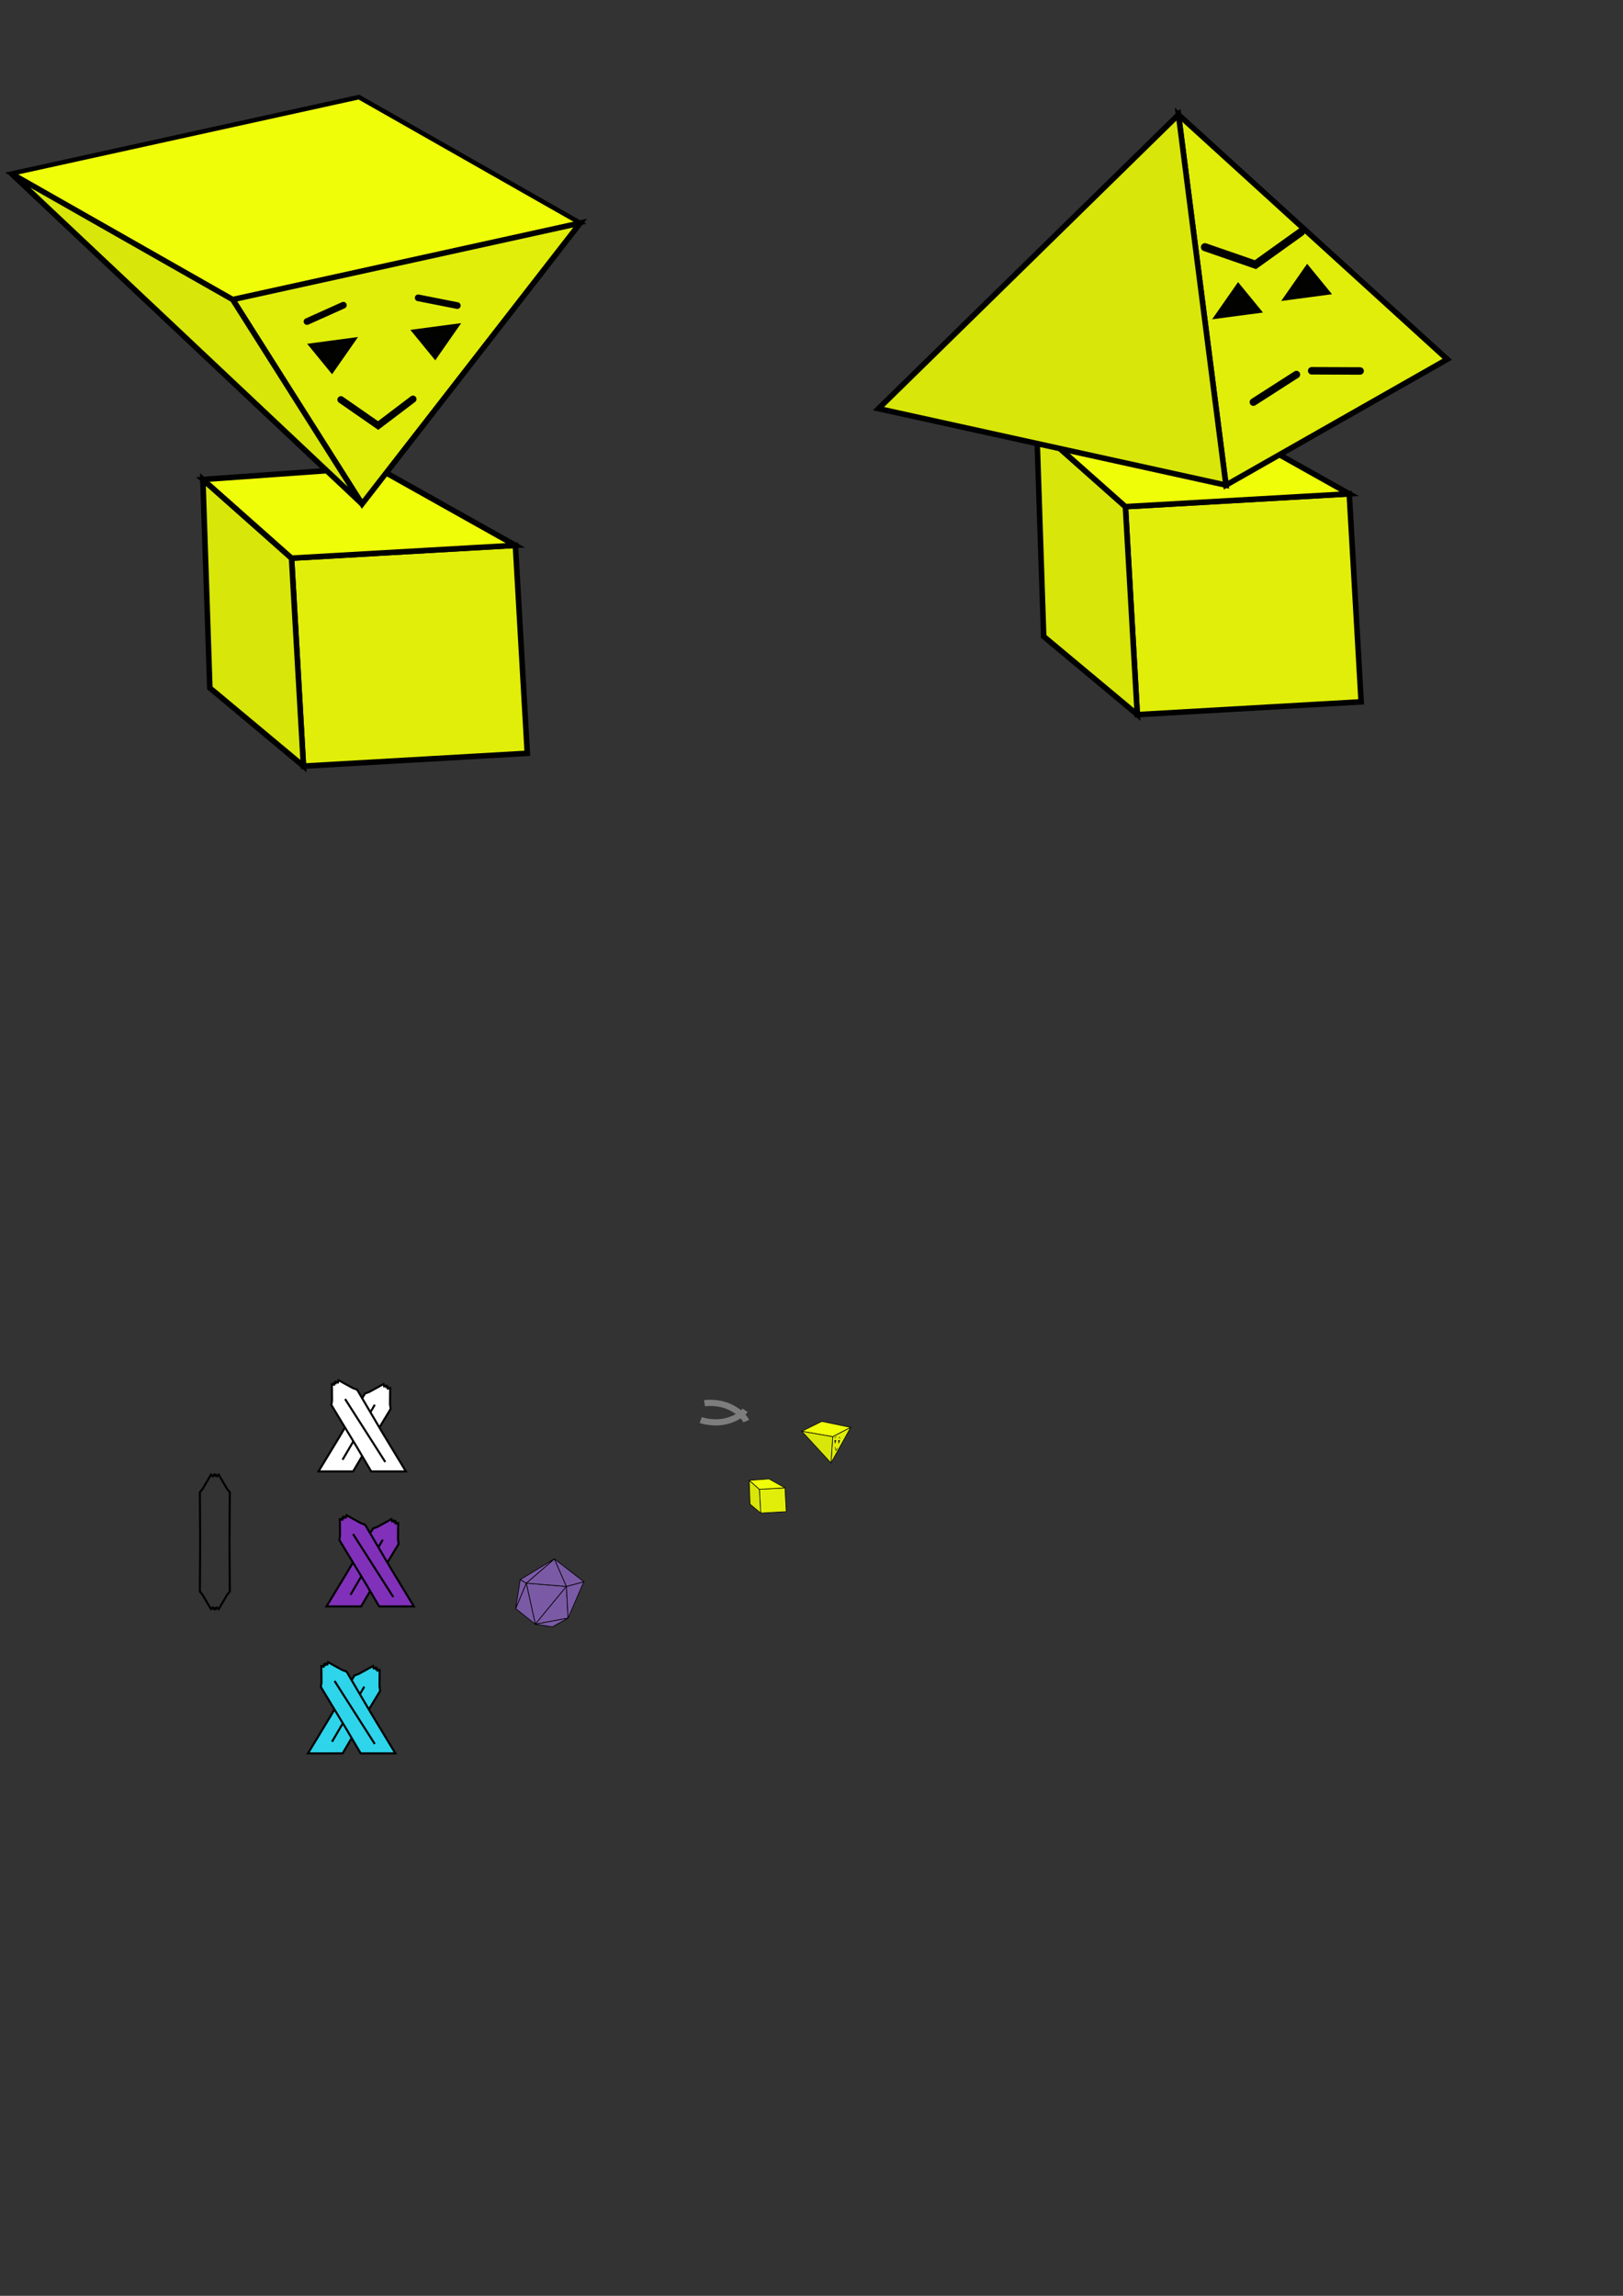 <?xml version="1.0" encoding="UTF-8" standalone="no"?>
<!-- Created with Inkscape (http://www.inkscape.org/) -->

<svg
   width="210mm"
   height="297mm"
   viewBox="0 0 210 297"
   version="1.1"
   id="svg5"
   sodipodi:docname="Character.svg"
   inkscape:version="1.2.2 (b0a8486541, 2022-12-01)"
   xmlns:inkscape="http://www.inkscape.org/namespaces/inkscape"
   xmlns:sodipodi="http://sodipodi.sourceforge.net/DTD/sodipodi-0.dtd"
   xmlns="http://www.w3.org/2000/svg"
   xmlns:svg="http://www.w3.org/2000/svg">
  <rect x="0" y="0" width="210" height="297" fill="#333333" stroke="none"/>
  <sodipodi:namedview
     id="namedview7"
     pagecolor="#ffffff"
     bordercolor="#666666"
     borderopacity="1.0"
     inkscape:showpageshadow="2"
     inkscape:pageopacity="0.0"
     inkscape:pagecheckerboard="0"
     inkscape:deskcolor="#d1d1d1"
     inkscape:document-units="mm"
     showgrid="false"
     inkscape:zoom="3.3688897"
     inkscape:cx="99.587708"
     inkscape:cy="736.74125"
     inkscape:window-width="1920"
     inkscape:window-height="1043"
     inkscape:window-x="0"
     inkscape:window-y="0"
     inkscape:window-maximized="1"
     inkscape:current-layer="layer1" />
  <defs
     id="defs2" />
  <g
     inkscape:label="Layer 1"
     inkscape:groupmode="layer"
     id="layer1">
    <rect
       style="font-variation-settings:normal;opacity:1;vector-effect:none;fill:#e1ee09;fill-opacity:1;stroke:#000000;stroke-width:0.718;stroke-linecap:butt;stroke-linejoin:miter;stroke-miterlimit:4;stroke-dasharray:none;stroke-dashoffset:0;stroke-opacity:1;-inkscape-stroke:none;stop-color:#000000;stop-opacity:1"
       id="rect3715"
       width="29.01"
       height="26.948"
       x="33.537"
       y="74.245"
       transform="rotate(-3.276)" />
    <path
       style="font-variation-settings:normal;opacity:1;vector-effect:none;fill:#d8e609;fill-opacity:1;stroke:#000000;stroke-width:0.718;stroke-linecap:butt;stroke-linejoin:miter;stroke-miterlimit:4;stroke-dasharray:none;stroke-dashoffset:0;stroke-opacity:1;-inkscape-stroke:none;stop-color:#000000;stop-opacity:1"
       d="M 39.265,99.111 27.151,88.997 26.249,62.028 37.725,72.207 Z"
       id="path4467" />
    <path
       style="font-variation-settings:normal;opacity:1;vector-effect:none;fill:#effd09;fill-opacity:1;stroke:#000000;stroke-width:0.718;stroke-linecap:butt;stroke-linejoin:miter;stroke-miterlimit:4;stroke-dasharray:none;stroke-dashoffset:0;stroke-opacity:1;-inkscape-stroke:none;stop-color:#000000;stop-opacity:1"
       d="M 26.249,62.028 48.649,60.434 66.688,70.549 37.725,72.207 Z"
       id="path4469" />
    <rect
       style="font-variation-settings:normal;vector-effect:none;fill:#e1ee09;fill-opacity:1;stroke:#000000;stroke-width:0.718;stroke-linecap:butt;stroke-linejoin:miter;stroke-miterlimit:4;stroke-dasharray:none;stroke-dashoffset:0;stroke-opacity:1;-inkscape-stroke:none;stop-color:#000000"
       id="rect3715-6"
       width="29.01"
       height="26.948"
       x="141.633"
       y="73.761"
       transform="rotate(-3.276)" />
    <path
       style="font-variation-settings:normal;vector-effect:none;fill:#d8e609;fill-opacity:1;stroke:#000000;stroke-width:0.718;stroke-linecap:butt;stroke-linejoin:miter;stroke-miterlimit:4;stroke-dasharray:none;stroke-dashoffset:0;stroke-opacity:1;-inkscape-stroke:none;stop-color:#000000"
       d="m 147.157,92.449 -12.115,-10.113 -0.901,-26.97 11.476,10.18 z"
       id="path4467-2" />
    <path
       style="font-variation-settings:normal;vector-effect:none;fill:#effd09;fill-opacity:1;stroke:#000000;stroke-width:0.718;stroke-linecap:butt;stroke-linejoin:miter;stroke-miterlimit:4;stroke-dasharray:none;stroke-dashoffset:0;stroke-opacity:1;-inkscape-stroke:none;stop-color:#000000"
       d="m 134.141,55.366 22.4,-1.594 18.039,10.115 -28.962,1.658 z"
       id="path4469-6" />
    <rect
       style="fill:#effd09;fill-opacity:1;stroke:#000000;stroke-width:0.878;stroke-dasharray:none;stop-color:#000000"
       id="rect441"
       width="46.039"
       height="32.933"
       x="-28.076"
       y="33.249"
       transform="matrix(0.977,-0.215,0.869,0.494,0,0)" />
    <path
       style="font-variation-settings:normal;opacity:1;vector-effect:none;fill:#e1ee09;fill-opacity:1;stroke:#000000;stroke-width:0.718;stroke-linecap:butt;stroke-linejoin:miter;stroke-miterlimit:4;stroke-dasharray:none;stroke-dashoffset:0;stroke-opacity:1;-inkscape-stroke:none;stop-color:#000000;stop-opacity:1"
       d="m 30.109,38.753 16.737,26.446 28.227,-36.341 z"
       id="path2504"
       sodipodi:nodetypes="cccc" />
    <path
       style="font-variation-settings:normal;opacity:1;vector-effect:none;fill:#d8e609;fill-opacity:1;stroke:#000000;stroke-width:0.718;stroke-linecap:butt;stroke-linejoin:miter;stroke-miterlimit:4;stroke-dasharray:none;stroke-dashoffset:0;stroke-opacity:1;-inkscape-stroke:none;stop-color:#000000;stop-opacity:1"
       d="M 46.846,65.198 1.482,22.472 30.109,38.753 Z"
       id="path2506"
       sodipodi:nodetypes="cccc" />
    <path
       sodipodi:type="star"
       style="font-variation-settings:normal;opacity:1;vector-effect:none;fill:#020200;fill-opacity:1;stroke:#000000;stroke-width:0.718;stroke-linecap:butt;stroke-linejoin:miter;stroke-miterlimit:4;stroke-dasharray:none;stroke-dashoffset:0;stroke-opacity:1;-inkscape-stroke:none;stop-color:#000000;stop-opacity:1"
       id="path2601"
       inkscape:flatsided="true"
       sodipodi:sides="3"
       sodipodi:cx="28.819199"
       sodipodi:cy="81.161232"
       sodipodi:r1="4.3094869"
       sodipodi:r2="2.1547432"
       sodipodi:arg1="1.531024"
       sodipodi:arg2="2.5782216"
       inkscape:rounded="2.4286129e-17"
       inkscape:randomized="0.001"
       d="m 28.992,85.467 -3.99,-6.309 7.464,-0.298 z"
       inkscape:transform-center-x="-0.036566719"
       inkscape:transform-center-y="0.28031935"
       transform="matrix(0.754,-0.077,-0.039,0.584,24.447,0.318)" />
    <path
       sodipodi:type="star"
       style="font-variation-settings:normal;opacity:1;vector-effect:none;fill:#020200;fill-opacity:1;stroke:#000000;stroke-width:0.718;stroke-linecap:butt;stroke-linejoin:miter;stroke-miterlimit:4;stroke-dasharray:none;stroke-dashoffset:0;stroke-opacity:1;-inkscape-stroke:none;stop-color:#000000;stop-opacity:1"
       id="path2759"
       inkscape:flatsided="true"
       sodipodi:sides="3"
       sodipodi:cx="28.819199"
       sodipodi:cy="81.161232"
       sodipodi:r1="4.3094869"
       sodipodi:r2="2.1547432"
       sodipodi:arg1="1.531024"
       sodipodi:arg2="2.5782216"
       inkscape:rounded="2.4286129e-17"
       inkscape:randomized="0.001"
       d="m 28.992,85.467 -3.99,-6.309 7.464,-0.298 z"
       inkscape:transform-center-x="-0.03656625"
       inkscape:transform-center-y="0.28031937"
       transform="matrix(0.754,-0.077,-0.039,0.584,37.797,-1.484)" />
    <path
       style="fill:none;stroke:#000000;stroke-width:0.865;stroke-linecap:round;stroke-linejoin:miter;stroke-dasharray:none;stroke-opacity:1"
       d="m 39.72,41.598 4.708,-2.114"
       id="path3517" />
    <path
       style="fill:none;stroke:#000000;stroke-width:0.865;stroke-linecap:round;stroke-linejoin:miter;stroke-dasharray:none;stroke-opacity:1"
       d="M 59.172,39.531 54.109,38.531"
       id="path3519" />
    <path
       id="path3523"
       style="opacity:1;fill:none;stroke:#000000;stroke-width:0.915;stroke-linecap:round;stroke-opacity:1;stop-color:#000000;stop-opacity:1"
       inkscape:transform-center-x="0.051667021"
       inkscape:transform-center-y="0.54492386"
       d="m 44.11,51.706 4.817,3.343 4.509,-3.417"
       sodipodi:nodetypes="ccc" />
    <rect
       style="font-variation-settings:normal;vector-effect:none;fill:#e1ee09;fill-opacity:1;stroke:#000000;stroke-width:0.082;stroke-linecap:butt;stroke-linejoin:miter;stroke-miterlimit:4;stroke-dasharray:none;stroke-dashoffset:0;stroke-opacity:1;-inkscape-stroke:none;stop-color:#000000"
       id="rect3715-1"
       width="3.313"
       height="3.078"
       x="87.083"
       y="197.968"
       transform="rotate(-3.276)"
       inkscape:export-filename="PrismanTorso.png"
       inkscape:export-xdpi="96.2"
       inkscape:export-ydpi="96.2" />
    <path
       style="font-variation-settings:normal;vector-effect:none;fill:#d8e609;fill-opacity:1;stroke:#000000;stroke-width:0.082;stroke-linecap:butt;stroke-linejoin:miter;stroke-miterlimit:4;stroke-dasharray:none;stroke-dashoffset:0;stroke-opacity:1;-inkscape-stroke:none;stop-color:#000000"
       d="m 98.431,195.741 -1.384,-1.155 -0.103,-3.08 1.311,1.163 z"
       id="path4467-8" />
    <path
       style="font-variation-settings:normal;vector-effect:none;fill:#effd09;fill-opacity:1;stroke:#000000;stroke-width:0.082;stroke-linecap:butt;stroke-linejoin:miter;stroke-miterlimit:4;stroke-dasharray:none;stroke-dashoffset:0;stroke-opacity:1;-inkscape-stroke:none;stop-color:#000000"
       d="m 96.945,191.505 2.558,-0.182 2.06,1.155 -3.308,0.189 z"
       id="path4469-7" />
    <path
       id="rect441-9"
       style="fill:#effd09;stroke:#000000;stroke-width:0.082;stop-color:#000000"
       d="m 110.067,184.658 -3.735,-0.775 -2.583,1.274 3.999,0.706 z"
       sodipodi:nodetypes="ccccc"
       inkscape:export-filename="PrismanHead.png"
       inkscape:export-xdpi="96.2"
       inkscape:export-ydpi="96.2" />
    <path
       style="font-variation-settings:normal;vector-effect:none;fill:#e1ee09;fill-opacity:1;stroke:#000000;stroke-width:0.082;stroke-linecap:butt;stroke-linejoin:miter;stroke-miterlimit:4;stroke-dasharray:none;stroke-dashoffset:0;stroke-opacity:1;-inkscape-stroke:none;stop-color:#000000"
       d="m 107.749,185.863 -0.227,3.394 2.545,-4.598 z"
       id="path2504-2"
       sodipodi:nodetypes="cccc" />
    <path
       style="font-variation-settings:normal;vector-effect:none;fill:#d8e609;fill-opacity:1;stroke:#000000;stroke-width:0.082;stroke-linecap:butt;stroke-linejoin:miter;stroke-miterlimit:4;stroke-dasharray:none;stroke-dashoffset:0;stroke-opacity:1;-inkscape-stroke:none;stop-color:#000000"
       d="m 107.522,189.257 -3.772,-4.1 3.999,0.706 z"
       id="path2506-0"
       sodipodi:nodetypes="cccc" />
    <path
       sodipodi:type="star"
       style="font-variation-settings:normal;vector-effect:none;fill:#020200;fill-opacity:1;stroke:#000000;stroke-width:0.718;stroke-linecap:butt;stroke-linejoin:miter;stroke-miterlimit:4;stroke-dasharray:none;stroke-dashoffset:0;stroke-opacity:1;-inkscape-stroke:none;stop-color:#000000"
       id="path2601-2"
       inkscape:flatsided="true"
       sodipodi:sides="3"
       sodipodi:cx="28.819199"
       sodipodi:cy="81.161232"
       sodipodi:r1="4.3094869"
       sodipodi:r2="2.1547432"
       sodipodi:arg1="1.531024"
       sodipodi:arg2="2.5782216"
       inkscape:rounded="2.4286129e-17"
       inkscape:randomized="0.001"
       d="m 28.992,85.467 -3.99,-6.309 7.464,-0.298 z"
       inkscape:transform-center-x="-0.019608789"
       inkscape:transform-center-y="0.050675215"
       transform="matrix(0.027,0.003,-0.009,0.064,108.021,181.185)" />
    <path
       sodipodi:type="star"
       style="font-variation-settings:normal;vector-effect:none;fill:#020200;fill-opacity:1;stroke:#000000;stroke-width:0.718;stroke-linecap:butt;stroke-linejoin:miter;stroke-miterlimit:4;stroke-dasharray:none;stroke-dashoffset:0;stroke-opacity:1;-inkscape-stroke:none;stop-color:#000000"
       id="path2759-3"
       inkscape:flatsided="true"
       sodipodi:sides="3"
       sodipodi:cx="28.819199"
       sodipodi:cy="81.161232"
       sodipodi:r1="4.3094869"
       sodipodi:r2="2.1547432"
       sodipodi:arg1="1.531024"
       sodipodi:arg2="2.5782216"
       inkscape:rounded="2.4286129e-17"
       inkscape:randomized="0.001"
       d="m 28.992,85.467 -3.99,-6.309 7.464,-0.298 z"
       inkscape:transform-center-x="-0.019586345"
       inkscape:transform-center-y="0.050687422"
       transform="matrix(0.027,0.003,-0.009,0.064,108.507,181.194)" />
    <path
       style="fill:none;stroke:#000000;stroke-width:0.055;stroke-linecap:round;stroke-linejoin:miter;stroke-dasharray:none;stroke-opacity:1"
       d="m 108.014,186.022 0.191,-0.161"
       id="path3517-7" />
    <path
       style="fill:none;stroke:#000000;stroke-width:0.055;stroke-linecap:round;stroke-linejoin:miter;stroke-dasharray:none;stroke-opacity:1"
       d="m 108.715,186.097 -0.162,-0.191"
       id="path3519-5" />
    <path
       id="path3523-9"
       style="fill:none;stroke:#000000;stroke-width:0.058;stroke-linecap:round;stroke-opacity:1;stop-color:#000000"
       inkscape:transform-center-x="-0.012832527"
       inkscape:transform-center-y="0.02859445"
       d="m 108.034,187.216 0.123,0.448 0.201,-0.31"
       sodipodi:nodetypes="ccc" />
    <path
       style="font-variation-settings:normal;vector-effect:none;fill:#e1ee09;fill-opacity:1;stroke:#000000;stroke-width:0.718;stroke-linecap:butt;stroke-linejoin:miter;stroke-miterlimit:4;stroke-dasharray:none;stroke-dashoffset:0;stroke-opacity:1;-inkscape-stroke:none;stop-color:#000000"
       d="m 158.63,62.76 -6.147,-47.923 34.774,31.642 z"
       id="path2504-3"
       sodipodi:nodetypes="cccc" />
    <path
       style="font-variation-settings:normal;vector-effect:none;fill:#d8e609;fill-opacity:1;stroke:#000000;stroke-width:0.718;stroke-linecap:butt;stroke-linejoin:miter;stroke-miterlimit:4;stroke-dasharray:none;stroke-dashoffset:0;stroke-opacity:1;-inkscape-stroke:none;stop-color:#000000"
       d="m 152.483,14.836 -38.817,38.028 44.963,9.896 z"
       id="path2506-5"
       sodipodi:nodetypes="cccc" />
    <path
       sodipodi:type="star"
       style="font-variation-settings:normal;vector-effect:none;fill:#020200;fill-opacity:1;stroke:#000000;stroke-width:0.718;stroke-linecap:butt;stroke-linejoin:miter;stroke-miterlimit:4;stroke-dasharray:none;stroke-dashoffset:0;stroke-opacity:1;-inkscape-stroke:none;stop-color:#000000"
       id="path2601-6"
       inkscape:flatsided="true"
       sodipodi:sides="3"
       sodipodi:cx="28.819199"
       sodipodi:cy="81.161232"
       sodipodi:r1="4.3094869"
       sodipodi:r2="2.1547432"
       sodipodi:arg1="1.531024"
       sodipodi:arg2="2.5782216"
       inkscape:rounded="2.4286129e-17"
       inkscape:randomized="0.001"
       d="m 28.992,85.467 -3.99,-6.309 7.464,-0.298 z"
       inkscape:transform-center-x="0.036570761"
       inkscape:transform-center-y="-0.28032014"
       transform="matrix(-0.754,0.077,0.039,-0.584,187.649,82.222)" />
    <path
       sodipodi:type="star"
       style="font-variation-settings:normal;vector-effect:none;fill:#020200;fill-opacity:1;stroke:#000000;stroke-width:0.718;stroke-linecap:butt;stroke-linejoin:miter;stroke-miterlimit:4;stroke-dasharray:none;stroke-dashoffset:0;stroke-opacity:1;-inkscape-stroke:none;stop-color:#000000"
       id="path2759-2"
       inkscape:flatsided="true"
       sodipodi:sides="3"
       sodipodi:cx="28.819199"
       sodipodi:cy="81.161232"
       sodipodi:r1="4.3094869"
       sodipodi:r2="2.1547432"
       sodipodi:arg1="1.531024"
       sodipodi:arg2="2.5782216"
       inkscape:rounded="2.4286129e-17"
       inkscape:randomized="0.001"
       d="m 28.992,85.467 -3.99,-6.309 7.464,-0.298 z"
       inkscape:transform-center-x="0.036570292"
       inkscape:transform-center-y="-0.28031981"
       transform="matrix(-0.754,0.077,0.039,-0.584,178.714,84.591)" />
    <path
       style="fill:none;stroke:#000000;stroke-width:0.968;stroke-linecap:round;stroke-linejoin:miter;stroke-dasharray:none;stroke-opacity:1"
       d="m 175.983,47.992 -6.265,-0.026"
       id="path3517-9" />
    <path
       style="fill:none;stroke:#000000;stroke-width:0.968;stroke-linecap:round;stroke-linejoin:miter;stroke-dasharray:none;stroke-opacity:1"
       d="m 162.173,52.023 5.57,-3.571"
       id="path3519-1" />
    <path
       id="path3523-2"
       style="fill:none;stroke:#000000;stroke-width:1.042;stroke-linecap:round;stroke-opacity:1;stop-color:#000000"
       inkscape:transform-center-x="0.10576802"
       inkscape:transform-center-y="0.05085621"
       d="m 168.332,30.019 -5.893,4.218 -6.53,-2.261"
       sodipodi:nodetypes="ccc" />
    <path
       style="fill:none;stroke:#7d7d7d;stroke-width:0.802;stroke-linecap:butt;stroke-linejoin:miter;stroke-dasharray:none;stroke-opacity:1"
       d="m 90.667,183.705 c 0,0 1.619,0.585 3.364,0.128 1.744,-0.457 2.377,-1.386 2.377,-1.386"
       id="path594"
       inkscape:export-filename="MeleeStrike.png"
       inkscape:export-xdpi="96.2"
       inkscape:export-ydpi="96.2" />
    <path
       style="fill:none;stroke:#7d7d7d;stroke-width:0.802;stroke-linecap:butt;stroke-linejoin:miter;stroke-dasharray:none;stroke-opacity:1"
       d="m 91.159,181.528 c 0,0 1.701,-0.269 3.327,0.51 1.626,0.778 2.073,1.81 2.073,1.81"
       id="path1150"
       inkscape:export-filename="MeleeStrike.png"
       inkscape:export-xdpi="96.2"
       inkscape:export-ydpi="96.2" />
    <g
       transform="matrix(0.339,0,0,0.339,8.679,191.266)"
       style="fill:#7a5aa5;fill-opacity:1"
       id="g1245">
      <path
         style="fill:#7a5aa5;fill-opacity:1;stroke:#000000;stroke-width:0.265px;stroke-linecap:butt;stroke-linejoin:miter;stroke-opacity:1"
         d="M 175.27,39.944 178.712,55.607 190.587,41.198 Z"
         id="path1227" />
      <path
         style="fill:#7a5aa5;fill-opacity:1;stroke:#000000;stroke-width:0.265px;stroke-linecap:butt;stroke-linejoin:miter;stroke-opacity:1"
         d="m 178.712,55.607 -7.504,-5.962 4.063,-9.701 z"
         id="path1229" />
      <path
         style="fill:#7a5aa5;fill-opacity:1;stroke:#000000;stroke-width:0.265px;stroke-linecap:butt;stroke-linejoin:miter;stroke-opacity:1"
         d="M 178.712,55.607 191.205,53.296 190.587,41.198 Z"
         id="path1231" />
      <path
         style="fill:#7a5aa5;fill-opacity:1;stroke:#000000;stroke-width:0.265px;stroke-linecap:butt;stroke-linejoin:miter;stroke-opacity:1"
         d="m 178.712,55.607 6.497,1.013 5.997,-3.324 z"
         id="path1233" />
      <path
         style="fill:#7a5aa5;fill-opacity:1;stroke:#000000;stroke-width:0.265px;stroke-linecap:butt;stroke-linejoin:miter;stroke-opacity:1"
         d="M 191.205,53.296 197.23,39.394 190.587,41.198 Z"
         id="path1235" />
      <path
         style="fill:#7a5aa5;fill-opacity:1;stroke:#000000;stroke-width:0.265px;stroke-linecap:butt;stroke-linejoin:miter;stroke-opacity:1"
         d="M 175.27,39.944 186.002,30.692 190.587,41.198 Z"
         id="path1237" />
      <path
         style="fill:#7a5aa5;fill-opacity:1;stroke:#000000;stroke-width:0.265px;stroke-linecap:butt;stroke-linejoin:miter;stroke-opacity:1"
         d="m 186.002,30.692 11.228,8.702 -6.643,1.804 z"
         id="path1239" />
      <path
         style="fill:#7a5aa5;fill-opacity:1;stroke:#000000;stroke-width:0.265px;stroke-linecap:butt;stroke-linejoin:miter;stroke-opacity:1"
         d="m 171.208,49.645 1.754,-11.05 2.308,1.349 z"
         id="path1241" />
      <path
         style="fill:#7a5aa5;fill-opacity:1;stroke:#000000;stroke-width:0.265px;stroke-linecap:butt;stroke-linejoin:miter;stroke-opacity:1"
         d="m 172.962,38.595 13.04,-7.903 -10.732,9.253 z"
         id="path1243" />
    </g>
    <path
       id="path3825"
       style="fill:none;stroke:#000000;stroke-width:0.265px;stroke-linecap:butt;stroke-linejoin:miter;stroke-opacity:1"
       d="m 27.301,190.768 -1.074,1.829 -0.364,0.454 0.004,0.161 -0.005,0.008 0.041,6.247 -0.041,6.251 0.005,0.008 -0.004,0.16 0.363,0.453 1.075,1.83 0.224,-0.212 0.169,0.211 0.105,-0.13 0.105,0.13 0.169,-0.211 0.224,0.212 1.073,-1.829 0.365,-0.454 -0.004,-0.161 0.004,-0.007 -0.041,-6.257 0.041,-6.241 -0.004,-0.007 0.004,-0.162 -0.366,-0.455 -1.072,-1.827 -0.224,0.212 -0.169,-0.211 -0.105,0.131 -0.105,-0.131 -0.169,0.211 z" />
    <path
       id="path3834"
       style="fill:#8130b9;stroke:#000000;stroke-width:0.265px;stroke-linecap:butt;stroke-linejoin:miter;stroke-opacity:1;fill-opacity:1"
       d="M 50.66 196.52 L 48.801 197.54 L 48.255 197.742 L 48.176 197.882 L 48.168 197.886 L 44.999 203.27 L 42.242 207.817 L 46.724 207.817 L 48.259 205.21 L 51.495 199.873 L 51.495 199.865 L 51.581 199.728 L 51.5 199.15 L 51.517 197.031 L 51.215 197.098 L 51.178 196.83 L 51.021 196.889 L 50.998 196.722 L 50.744 196.816 L 50.66 196.52 z " />
    <path
       style="fill:none;stroke:#000000;stroke-width:0.265px;stroke-linecap:butt;stroke-linejoin:miter;stroke-opacity:1"
       d="M 49.528,199.188 45.352,206.313"
       id="path3922" />
    <path
       id="path3891"
       style="fill:#8130b9;stroke:#000000;stroke-width:0.265px;stroke-linecap:butt;stroke-linejoin:miter;stroke-opacity:1;font-variation-settings:normal;opacity:1;vector-effect:none;fill-opacity:1;stroke-miterlimit:4;stroke-dasharray:none;stroke-dashoffset:0;-inkscape-stroke:none;stop-color:#000000;stop-opacity:1"
       d="m 44.831,196.019 -0.084,0.296 -0.254,-0.094 -0.023,0.166 -0.157,-0.058 -0.037,0.268 -0.301,-0.067 0.017,2.118 -0.081,0.579 0.086,0.137 v 0.008 l 3.236,5.338 1.829,3.108 h 4.491 l -3.06,-5.049 -3.169,-5.384 -0.008,-0.004 -0.08,-0.14 -0.545,-0.203 z" />
    <path
       style="fill:none;stroke:#000000;stroke-width:0.265px;stroke-linecap:butt;stroke-linejoin:miter;stroke-opacity:1"
       d="m 50.885,206.599 -5.202,-8.149"
       id="path3924" />
    <path
       id="path3834-5"
       style="fill:#ffffff;fill-opacity:1;stroke:#000000;stroke-width:0.265px;stroke-linecap:butt;stroke-linejoin:miter;stroke-opacity:1"
       d="m 49.628,179.054 -1.86,1.02 -0.546,0.203 -0.079,0.14 -0.008,0.004 -3.169,5.384 -2.757,4.547 h 4.482 l 1.534,-2.607 3.236,-5.337 v -0.008 l 0.086,-0.137 -0.081,-0.579 0.017,-2.118 -0.301,0.067 -0.038,-0.268 -0.157,0.059 -0.023,-0.166 -0.254,0.094 z" />
    <path
       style="fill:none;stroke:#000000;stroke-width:0.265px;stroke-linecap:butt;stroke-linejoin:miter;stroke-opacity:1"
       d="m 48.496,181.722 -4.176,7.125"
       id="path3922-6" />
    <path
       id="path3891-2"
       style="font-variation-settings:normal;vector-effect:none;fill:#ffffff;fill-opacity:1;stroke:#000000;stroke-width:0.265px;stroke-linecap:butt;stroke-linejoin:miter;stroke-miterlimit:4;stroke-dasharray:none;stroke-dashoffset:0;stroke-opacity:1;-inkscape-stroke:none;stop-color:#000000"
       d="m 43.798,178.553 -0.084,0.296 -0.254,-0.094 -0.023,0.166 -0.157,-0.058 -0.037,0.268 -0.301,-0.067 0.017,2.118 -0.081,0.579 0.086,0.137 v 0.008 l 3.236,5.338 1.829,3.108 h 4.491 l -3.06,-5.049 -3.169,-5.384 -0.008,-0.004 -0.08,-0.14 -0.545,-0.203 z"
       inkscape:export-filename="StationaryStone.png"
       inkscape:export-xdpi="96.2"
       inkscape:export-ydpi="96.2" />
    <path
       style="fill:none;stroke:#000000;stroke-width:0.265px;stroke-linecap:butt;stroke-linejoin:miter;stroke-opacity:1"
       d="m 49.853,189.133 -5.202,-8.149"
       id="path3924-9" />
    <path
       id="path3834-6"
       style="fill:#2dd4ea;fill-opacity:1;stroke:#000000;stroke-width:0.265px;stroke-linecap:butt;stroke-linejoin:miter;stroke-opacity:1"
       d="m 48.267,215.531 -1.86,1.02 -0.546,0.203 -0.079,0.14 -0.008,0.004 -3.169,5.384 -2.757,4.547 H 44.331 l 1.534,-2.607 3.236,-5.337 v -0.008 l 0.086,-0.137 -0.081,-0.579 0.017,-2.118 -0.301,0.067 -0.038,-0.268 -0.157,0.059 -0.023,-0.166 -0.254,0.094 z" />
    <path
       style="fill:none;stroke:#000000;stroke-width:0.265px;stroke-linecap:butt;stroke-linejoin:miter;stroke-opacity:1"
       d="m 47.135,218.198 -4.176,7.125"
       id="path3922-7" />
    <path
       id="path3891-5"
       style="font-variation-settings:normal;vector-effect:none;fill:#2dd4ea;fill-opacity:1;stroke:#000000;stroke-width:0.265px;stroke-linecap:butt;stroke-linejoin:miter;stroke-miterlimit:4;stroke-dasharray:none;stroke-dashoffset:0;stroke-opacity:1;-inkscape-stroke:none;stop-color:#000000"
       d="m 42.437,215.029 -0.084,0.296 -0.254,-0.094 -0.023,0.166 -0.157,-0.058 -0.037,0.268 -0.301,-0.067 0.017,2.118 -0.081,0.579 0.086,0.137 v 0.008 l 3.236,5.338 1.829,3.108 h 4.491 l -3.06,-5.049 -3.169,-5.384 -0.008,-0.004 -0.08,-0.14 -0.545,-0.203 z" />
    <path
       style="fill:none;stroke:#000000;stroke-width:0.265px;stroke-linecap:butt;stroke-linejoin:miter;stroke-opacity:1"
       d="m 48.492,225.609 -5.202,-8.149"
       id="path3924-3" />
  </g>
</svg>
